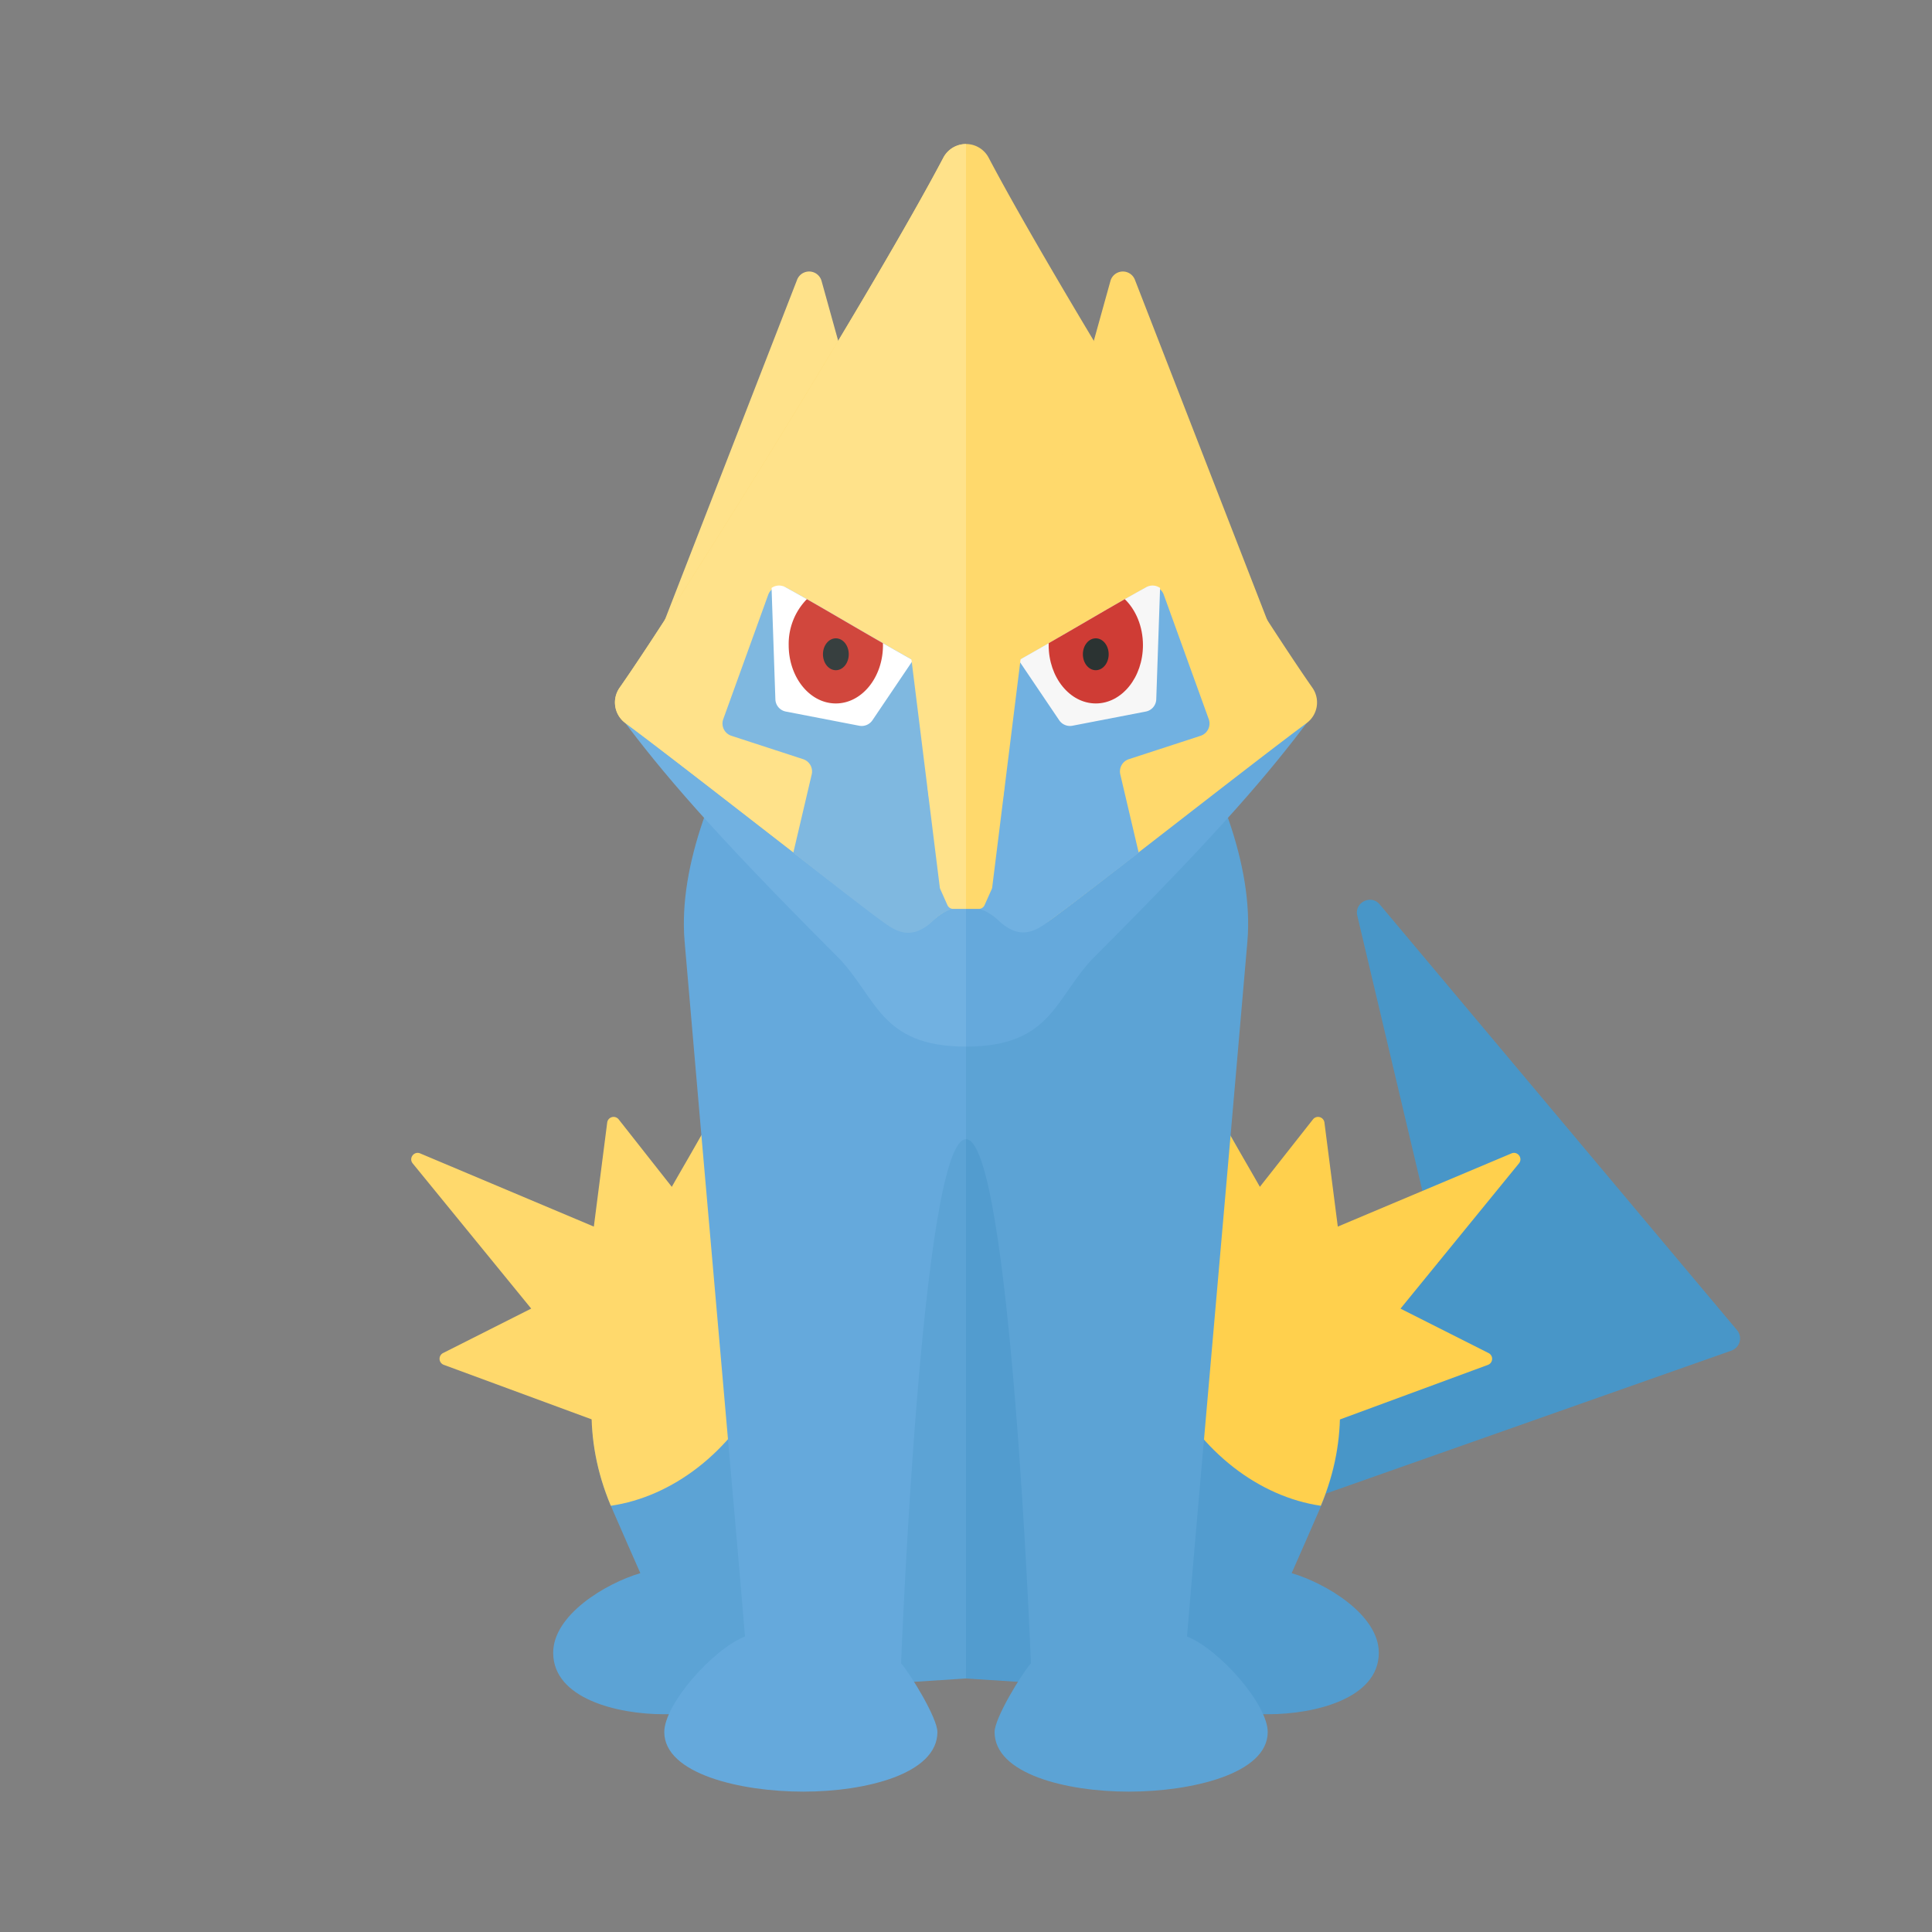 <svg xmlns="http://www.w3.org/2000/svg" width="100%" height="100%" viewBox="-2.72 -2.72 37.44 37.44"><rect x="-2.72" y="-2.72" width="37.44" height="37.44" fill="#808080" stroke="none"/><path fill="#4896C8" d="M17.507 23.25l7.667-1.5-1.591-6.725c-.061-.256.265-.42.435-.218l6.924 8.25a.25.25 0 01-.108.396l-12.66 4.463-.667-4.666z"/><path fill="#5CA3D5" d="M12.232 14.927c0 4.422-4.888 7.481-3.084 11.604.207.473.382.878.541 1.235-.67.197-1.689.809-1.689 1.542C8 30.2 9.25 30.5 10.142 30.5c.655 0 1.466.032 1.72-.529.674.088 2.427-.059 4.138-.164v-14.88h-3.768z"/><path fill="#529CCF" d="M19.768 14.927c0 4.422 4.888 7.481 3.084 11.604-.207.473-.382.878-.541 1.235.67.197 1.689.809 1.689 1.542 0 .892-1.25 1.192-2.142 1.192-.655 0-1.466.032-1.72-.529-.674.088-2.427-.059-4.138-.164v-14.88h3.768z"/><path fill="#FFD04D" d="M19.898 24.105c-.935-1.935-.408-4.126 1.177-4.906 1.313 2.319 2.909 4.621 1.801 7.261-1.179-.171-2.338-1.032-2.978-2.355z"/><path fill="#FFD04D" d="M20.607 21.661l2.117-2.689a.125.125 0 01.222.061l.259 2.017 3.365-1.418c.12-.051.228.093.145.194L24.42 22.64l1.707.861a.125.125 0 01-.013.229l-3.146 1.16-2.361-3.229z"/><path fill="#FFD96C" d="M12.095 24.105c.935-1.935.408-4.126-1.177-4.906-1.33 2.354-2.909 4.621-1.801 7.261 1.179-.171 2.338-1.032 2.978-2.355z"/><path fill="#FFD96C" d="M11.386 21.661l-2.117-2.689a.125.125 0 00-.222.061l-.259 2.017-3.365-1.418c-.12-.051-.228.093-.145.194l2.296 2.813-1.707.861a.125.125 0 00.013.229l3.146 1.16 2.36-3.228z"/><path fill="#5CA3D5" d="M17.258 29.513S16.864 19.357 16 19.357V9.62l2.487-.932s3.223 3.835 2.966 6.838c-.425 4.954-1.016 11.584-1.17 13.467.639.257 1.564 1.319 1.564 1.852 0 .81-1.478 1.155-2.693 1.155s-2.6-.345-2.6-1.155c-.001-.268.516-1.116.704-1.332z"/><path fill="#65A9DC" d="M14.742 29.513S15.136 19.357 16 19.357V9.62l-2.487-.932s-3.223 3.835-2.966 6.838c.425 4.954 1.016 11.584 1.17 13.467-.639.257-1.564 1.319-1.564 1.852 0 .81 1.478 1.155 2.693 1.155s2.6-.345 2.6-1.155c.001-.268-.516-1.116-.704-1.332z"/><path fill="#71B1E1" d="M9.333 11.208c.771 1.021 1.667 2.104 4.167 4.604.773.773.812 1.75 2.5 1.75V2.5l-5.576 7.428s-.153.593-1.091 1.28z"/><path fill="#FFE28A" d="M15.5 11h-6l3.227-8.299a.25.25 0 01.474.024L15.5 11z"/><path fill="#65A9DC" d="M22.667 11.208c-.771 1.021-1.667 2.104-4.167 4.604-.773.773-.813 1.75-2.5 1.75V2.5l5.576 7.428s.153.593 1.091 1.28z"/><path fill="#FFD96C" d="M22.713 10.608c-1.266-1.811-4.99-7.833-6.273-10.27a.496.496 0 00-.88 0c-1.283 2.437-5.006 8.459-6.273 10.27a.496.496 0 00.113.684c1.022.754 4.236 3.284 4.934 3.791.917.667.917-.25 1.667-.25s.75.917 1.667.25c.698-.507 3.912-3.037 4.934-3.791a.497.497 0 00.111-.684z"/><path fill="#FFE28A" d="M16 .072v14.762c-.75 0-.75.917-1.667.25-.698-.507-3.912-3.037-4.934-3.791a.497.497 0 01-.113-.684c1.266-1.811 4.99-7.833 6.273-10.27A.495.495 0 0116 .072z"/><path fill="#FFD96C" d="M16.5 11h6l-3.227-8.299a.25.25 0 00-.474.024L16.5 11z"/><path fill="#7FB8E0" d="M16 14.871c-.171 0-.371 0-.631.247-.471.447-.788.164-1.063-.035-.31-.224-1.653-1.276-1.653-1.276l.357-1.52a.25.25 0 00-.166-.295l-1.39-.453a.25.25 0 01-.158-.323l.871-2.41a.252.252 0 01.356-.135c.766.421 1.456.849 2.54 1.454.055.899.165 1.975.196 2.416.035.494.428 2.059.741 2.059v.271z"/><path fill="#71B1E1" d="M16 14.6c.312 0 .706-1.565.741-2.059.032-.442.141-1.518.196-2.416 1.083-.605 1.774-1.033 2.54-1.454a.25.25 0 01.356.135l.871 2.41a.25.25 0 01-.158.323l-1.39.453a.25.25 0 00-.166.295l.357 1.52s-1.331 1.028-1.641 1.253c-.275.199-.603.505-1.075.059-.261-.247-.461-.247-.631-.247V14.6z"/><path fill="#FFF" d="M12.499 8.658a.252.252 0 00-.267.016l.074 2.158a.25.25 0 00.202.237l1.423.275a.253.253 0 00.255-.105l.786-1.164c-1.043-.585-1.719-1.003-2.473-1.417z"/><path fill="#F7F7F7" d="M19.494 8.658a.252.252 0 01.267.016l-.074 2.158a.25.25 0 01-.202.237l-1.423.275a.253.253 0 01-.255-.105l-.786-1.164c1.042-.585 1.719-1.003 2.473-1.417z"/><path fill="#CF3C35" d="M17.602 9.783l.001-.039c.562-.322 1.019-.594 1.474-.853.214.207.352.529.352.891 0 .624-.409 1.13-.913 1.13s-.914-.505-.914-1.129z"/><ellipse cx="18.515" cy="9.959" fill="#2B3332" rx=".25" ry=".309"/><path fill="#FFD96C" d="M17.094 9.765l-.586 4.71a.107.107 0 01-.01.036l-.138.309a.125.125 0 01-.114.074H16V12.2l1.094-2.435z"/><path fill="#FFE28A" d="M14.906 9.765l.586 4.71a.107.107 0 00.01.036l.138.309c.02.045.065.074.114.074H16V12.2l-1.094-2.435z"/><path fill="#D1473D" d="M14.391 9.783l-.001-.039c-.562-.322-1.019-.594-1.474-.853a1.24 1.24 0 00-.352.891c0 .624.409 1.13.913 1.13s.914-.505.914-1.129z"/><ellipse cx="13.478" cy="9.959" fill="#373F3F" rx=".25" ry=".309"/></svg>